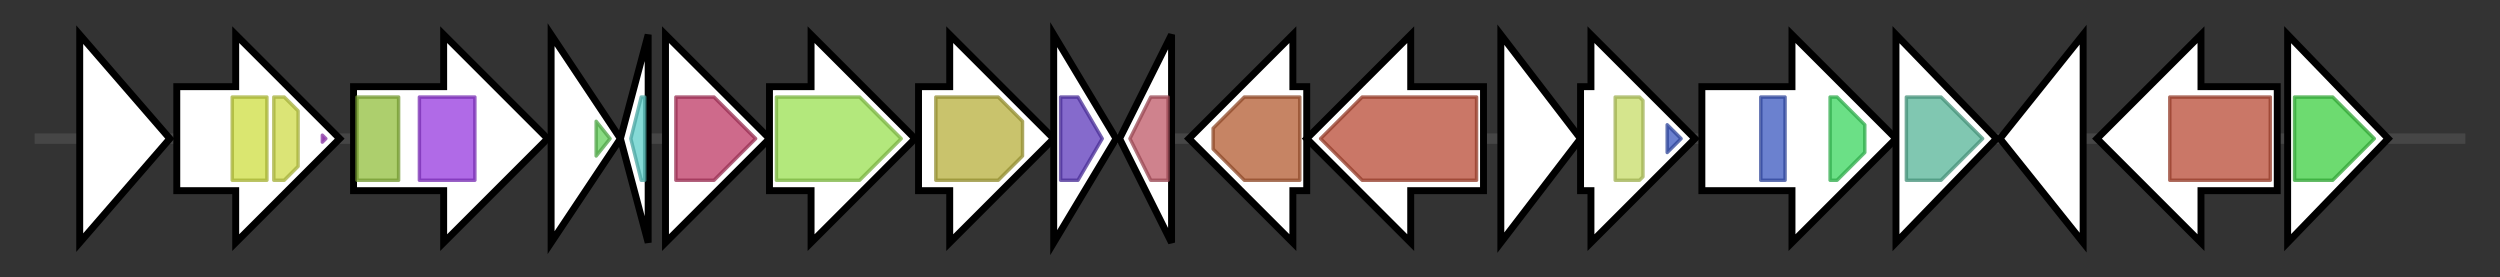 <svg version="1.1" baseProfile="full" xmlns="http://www.w3.org/2000/svg" width="721.267" height="80">
	<rect width="100%" height="100%" fill="#333333" stroke="none"/>
	<g>
		<line x1="10" y1="40.0" x2="711.267" y2="40.0" style="stroke:rgb(70,70,70); stroke-width:3 "/>
		<g>
			<title> (BEKADICB_01901)
hypothetical protein</title>
			<polygon class=" (BEKADICB_01901)
hypothetical protein" points="23,10 49,40 23,70" fill="rgb(255,255,255)" fill-opacity="1.0" stroke="rgb(0,0,0)" stroke-width="2"  />
		</g>
		<g>
			<title> (BEKADICB_01902)
hypothetical protein</title>
			<polygon class=" (BEKADICB_01902)
hypothetical protein" points="51,25 68,25 68,10 98,40 68,70 68,55 51,55" fill="rgb(255,255,255)" fill-opacity="1.0" stroke="rgb(0,0,0)" stroke-width="2"  />
			<g>
				<title>PAS (PF00989)
"PAS fold"</title>
				<rect class="PF00989" x="67" y="28" stroke-linejoin="round" width="10" height="24" fill="rgb(205,221,64)" stroke="rgb(164,176,51)" stroke-width="1" opacity="0.75" />
			</g>
			<g>
				<title>PAS_8 (PF13188)
"PAS domain"</title>
				<polygon class="PF13188" points="79,28 82,28 86,32 86,48 82,52 79,52" stroke-linejoin="round" width="7" height="24" fill="rgb(206,218,73)" stroke="rgb(164,174,58)" stroke-width="1" opacity="0.75" />
			</g>
			<g>
				<title>HTH_8 (PF02954)
"Bacterial regulatory protein, Fis family"</title>
				<polygon class="PF02954" points="93,39 94,40 93,41" stroke-linejoin="round" width="4" height="24" fill="rgb(168,63,200)" stroke="rgb(134,50,160)" stroke-width="1" opacity="0.75" />
			</g>
		</g>
		<g>
			<title>bchE (BEKADICB_01903)
Anaerobic magnesium-protoporphyrin IX monomethyl ester cyclase</title>
			<polygon class="bchE (BEKADICB_01903)
Anaerobic magnesium-protoporphyrin IX monomethyl ester cyclase" points="102,25 128,25 128,10 158,40 128,70 128,55 102,55" fill="rgb(255,255,255)" fill-opacity="1.0" stroke="rgb(0,0,0)" stroke-width="2"  />
			<g>
				<title>B12-binding (PF02310)
"B12 binding domain"</title>
				<rect class="PF02310" x="103" y="28" stroke-linejoin="round" width="12" height="24" fill="rgb(145,190,60)" stroke="rgb(115,152,48)" stroke-width="1" opacity="0.75" />
			</g>
			<g>
				<title>Radical_SAM (PF04055)
"Radical SAM superfamily"</title>
				<rect class="PF04055" x="121" y="28" stroke-linejoin="round" width="16" height="24" fill="rgb(149,56,222)" stroke="rgb(119,44,177)" stroke-width="1" opacity="0.75" />
			</g>
		</g>
		<g>
			<title> (BEKADICB_01904)
hypothetical protein</title>
			<polygon class=" (BEKADICB_01904)
hypothetical protein" points="159,10 179,40 159,70" fill="rgb(255,255,255)" fill-opacity="1.0" stroke="rgb(0,0,0)" stroke-width="2"  />
			<g>
				<title>V4R (PF02830)
"V4R domain"</title>
				<polygon class="PF02830" points="172,35 176,40 172,45" stroke-linejoin="round" width="5" height="24" fill="rgb(99,206,89)" stroke="rgb(79,164,71)" stroke-width="1" opacity="0.75" />
			</g>
		</g>
		<g>
			<title> (BEKADICB_01905)
hypothetical protein</title>
			<polygon class=" (BEKADICB_01905)
hypothetical protein" points="179,40 187,10 187,70" fill="rgb(255,255,255)" fill-opacity="1.0" stroke="rgb(0,0,0)" stroke-width="2"  />
			<g>
				<title>PepSY_2 (PF13670)
"Peptidase propeptide and YPEB domain"</title>
				<polygon class="PF13670" points="182,40 185,28 186,28 186,52 185,52" stroke-linejoin="round" width="7" height="24" fill="rgb(92,205,200)" stroke="rgb(73,164,160)" stroke-width="1" opacity="0.75" />
			</g>
		</g>
		<g>
			<title>menA (BEKADICB_01906)
1,4-dihydroxy-2-naphthoate octaprenyltransferase</title>
			<polygon class="menA (BEKADICB_01906)
1,4-dihydroxy-2-naphthoate octaprenyltransferase" points="192,25 192,25 192,10 222,40 192,70 192,55 192,55" fill="rgb(255,255,255)" fill-opacity="1.0" stroke="rgb(0,0,0)" stroke-width="2"  />
			<g>
				<title>UbiA (PF01040)
"UbiA prenyltransferase family"</title>
				<polygon class="PF01040" points="195,28 206,28 218,40 206,52 195,52" stroke-linejoin="round" width="26" height="24" fill="rgb(189,57,100)" stroke="rgb(151,45,80)" stroke-width="1" opacity="0.75" />
			</g>
		</g>
		<g>
			<title>pucC_2 (BEKADICB_01907)
Protein PucC</title>
			<polygon class="pucC_2 (BEKADICB_01907)
Protein PucC" points="222,25 234,25 234,10 264,40 234,70 234,55 222,55" fill="rgb(255,255,255)" fill-opacity="1.0" stroke="rgb(0,0,0)" stroke-width="2"  />
			<g>
				<title>PUCC (PF03209)
"PUCC protein"</title>
				<polygon class="PF03209" points="224,28 248,28 260,40 248,52 224,52" stroke-linejoin="round" width="38" height="24" fill="rgb(153,224,80)" stroke="rgb(122,179,64)" stroke-width="1" opacity="0.75" />
			</g>
		</g>
		<g>
			<title> (BEKADICB_01908)
hypothetical protein</title>
			<polygon class=" (BEKADICB_01908)
hypothetical protein" points="265,25 274,25 274,10 304,40 274,70 274,55 265,55" fill="rgb(255,255,255)" fill-opacity="1.0" stroke="rgb(0,0,0)" stroke-width="2"  />
			<g>
				<title>FAD_binding_3 (PF01494)
"FAD binding domain"</title>
				<polygon class="PF01494" points="270,28 288,28 295,35 295,45 288,52 270,52" stroke-linejoin="round" width="25" height="24" fill="rgb(182,175,59)" stroke="rgb(145,140,47)" stroke-width="1" opacity="0.75" />
			</g>
		</g>
		<g>
			<title>idi (BEKADICB_01909)
Isopentenyl-diphosphate Delta-isomerase</title>
			<polygon class="idi (BEKADICB_01909)
Isopentenyl-diphosphate Delta-isomerase" points="304,10 322,40 304,70" fill="rgb(255,255,255)" fill-opacity="1.0" stroke="rgb(0,0,0)" stroke-width="2"  />
			<g>
				<title>NUDIX (PF00293)
"NUDIX domain"</title>
				<polygon class="PF00293" points="306,28 311,28 318,40 311,52 306,52" stroke-linejoin="round" width="13" height="24" fill="rgb(92,56,187)" stroke="rgb(73,44,149)" stroke-width="1" opacity="0.75" />
			</g>
		</g>
		<g>
			<title>tspO (BEKADICB_01910)
Tryptophan-rich sensory protein</title>
			<polygon class="tspO (BEKADICB_01910)
Tryptophan-rich sensory protein" points="323,40 338,10 338,70" fill="rgb(255,255,255)" fill-opacity="1.0" stroke="rgb(0,0,0)" stroke-width="2"  />
			<g>
				<title>TspO_MBR (PF03073)
"TspO/MBR family"</title>
				<polygon class="PF03073" points="326,40 332,28 337,28 337,52 332,52" stroke-linejoin="round" width="14" height="24" fill="rgb(191,88,103)" stroke="rgb(152,70,82)" stroke-width="1" opacity="0.75" />
			</g>
		</g>
		<g>
			<title> (BEKADICB_01911)
hypothetical protein</title>
			<polygon class=" (BEKADICB_01911)
hypothetical protein" points="377,25 373,25 373,10 343,40 373,70 373,55 377,55" fill="rgb(255,255,255)" fill-opacity="1.0" stroke="rgb(0,0,0)" stroke-width="2"  />
			<g>
				<title>SQS_PSY (PF00494)
"Squalene/phytoene synthase"</title>
				<polygon class="PF00494" points="350,37 359,28 375,28 375,52 359,52 350,43" stroke-linejoin="round" width="25" height="24" fill="rgb(178,91,49)" stroke="rgb(142,72,39)" stroke-width="1" opacity="0.75" />
			</g>
		</g>
		<g>
			<title>crtI (BEKADICB_01912)
Phytoene desaturase (neurosporene-forming)</title>
			<polygon class="crtI (BEKADICB_01912)
Phytoene desaturase (neurosporene-forming)" points="428,25 407,25 407,10 377,40 407,70 407,55 428,55" fill="rgb(255,255,255)" fill-opacity="1.0" stroke="rgb(0,0,0)" stroke-width="2"  />
			<g>
				<title>Amino_oxidase (PF01593)
"Flavin containing amine oxidoreductase"</title>
				<polygon class="PF01593" points="381,40 393,28 426,28 426,52 393,52" stroke-linejoin="round" width="48" height="24" fill="rgb(184,74,52)" stroke="rgb(147,59,41)" stroke-width="1" opacity="0.75" />
			</g>
		</g>
		<g>
			<title>crtA (BEKADICB_01913)
Spheroidene monooxygenase</title>
			<polygon class="crtA (BEKADICB_01913)
Spheroidene monooxygenase" points="433,10 456,40 433,70" fill="rgb(255,255,255)" fill-opacity="1.0" stroke="rgb(0,0,0)" stroke-width="2"  />
		</g>
		<g>
			<title>bchI (BEKADICB_01914)
Magnesium-chelatase 38 kDa subunit</title>
			<polygon class="bchI (BEKADICB_01914)
Magnesium-chelatase 38 kDa subunit" points="456,25 459,25 459,10 489,40 459,70 459,55 456,55" fill="rgb(255,255,255)" fill-opacity="1.0" stroke="rgb(0,0,0)" stroke-width="2"  />
			<g>
				<title>Mg_chelatase (PF01078)
"Magnesium chelatase, subunit ChlI"</title>
				<polygon class="PF01078" points="466,28 473,28 474,29 474,51 473,52 466,52" stroke-linejoin="round" width="8" height="24" fill="rgb(199,220,103)" stroke="rgb(159,176,82)" stroke-width="1" opacity="0.75" />
			</g>
			<g>
				<title>AAA_lid_2 (PF17863)
"AAA lid domain"</title>
				<polygon class="PF17863" points="481,36 485,40 481,44" stroke-linejoin="round" width="7" height="24" fill="rgb(58,87,190)" stroke="rgb(46,69,152)" stroke-width="1" opacity="0.75" />
			</g>
		</g>
		<g>
			<title>bchD (BEKADICB_01915)
Magnesium-chelatase 60 kDa subunit</title>
			<polygon class="bchD (BEKADICB_01915)
Magnesium-chelatase 60 kDa subunit" points="491,25 517,25 517,10 547,40 517,70 517,55 491,55" fill="rgb(255,255,255)" fill-opacity="1.0" stroke="rgb(0,0,0)" stroke-width="2"  />
			<g>
				<title>AAA_lid_2 (PF17863)
"AAA lid domain"</title>
				<rect class="PF17863" x="508" y="28" stroke-linejoin="round" width="7" height="24" fill="rgb(58,87,190)" stroke="rgb(46,69,152)" stroke-width="1" opacity="0.75" />
			</g>
			<g>
				<title>VWA_2 (PF13519)
"von Willebrand factor type A domain"</title>
				<polygon class="PF13519" points="528,28 530,28 538,36 538,44 530,52 528,52" stroke-linejoin="round" width="10" height="24" fill="rgb(58,213,93)" stroke="rgb(46,170,74)" stroke-width="1" opacity="0.75" />
			</g>
		</g>
		<g>
			<title>menH_2 (BEKADICB_01916)
2-succinyl-6-hydroxy-2, 4-cyclohexadiene-1-carboxylate synthase</title>
			<polygon class="menH_2 (BEKADICB_01916)
2-succinyl-6-hydroxy-2, 4-cyclohexadiene-1-carboxylate synthase" points="547,10 576,40 547,70" fill="rgb(255,255,255)" fill-opacity="1.0" stroke="rgb(0,0,0)" stroke-width="2"  />
			<g>
				<title>Abhydrolase_1 (PF00561)
"alpha/beta hydrolase fold"</title>
				<polygon class="PF00561" points="550,28 560,28 572,40 560,52 550,52" stroke-linejoin="round" width="23" height="24" fill="rgb(86,180,151)" stroke="rgb(68,144,120)" stroke-width="1" opacity="0.75" />
			</g>
		</g>
		<g>
			<title>crtC (BEKADICB_01917)
Acyclic carotenoid 1,2-hydratase</title>
			<polygon class="crtC (BEKADICB_01917)
Acyclic carotenoid 1,2-hydratase" points="577,40 601,10 601,70" fill="rgb(255,255,255)" fill-opacity="1.0" stroke="rgb(0,0,0)" stroke-width="2"  />
		</g>
		<g>
			<title>crtD (BEKADICB_01918)
Hydroxyneurosporene desaturase</title>
			<polygon class="crtD (BEKADICB_01918)
Hydroxyneurosporene desaturase" points="657,25 635,25 635,10 605,40 635,70 635,55 657,55" fill="rgb(255,255,255)" fill-opacity="1.0" stroke="rgb(0,0,0)" stroke-width="2"  />
			<g>
				<title>Amino_oxidase (PF01593)
"Flavin containing amine oxidoreductase"</title>
				<rect class="PF01593" x="626" y="28" stroke-linejoin="round" width="29" height="24" fill="rgb(184,74,52)" stroke="rgb(147,59,41)" stroke-width="1" opacity="0.75" />
			</g>
		</g>
		<g>
			<title> (BEKADICB_01919)
hypothetical protein</title>
			<polygon class=" (BEKADICB_01919)
hypothetical protein" points="660,10 689,40 660,70" fill="rgb(255,255,255)" fill-opacity="1.0" stroke="rgb(0,0,0)" stroke-width="2"  />
			<g>
				<title>polyprenyl_synt (PF00348)
"Polyprenyl synthetase"</title>
				<polygon class="PF00348" points="662,28 673,28 685,40 685,40 673,52 662,52" stroke-linejoin="round" width="23" height="24" fill="rgb(61,206,65)" stroke="rgb(48,164,52)" stroke-width="1" opacity="0.75" />
			</g>
		</g>
	</g>
</svg>
